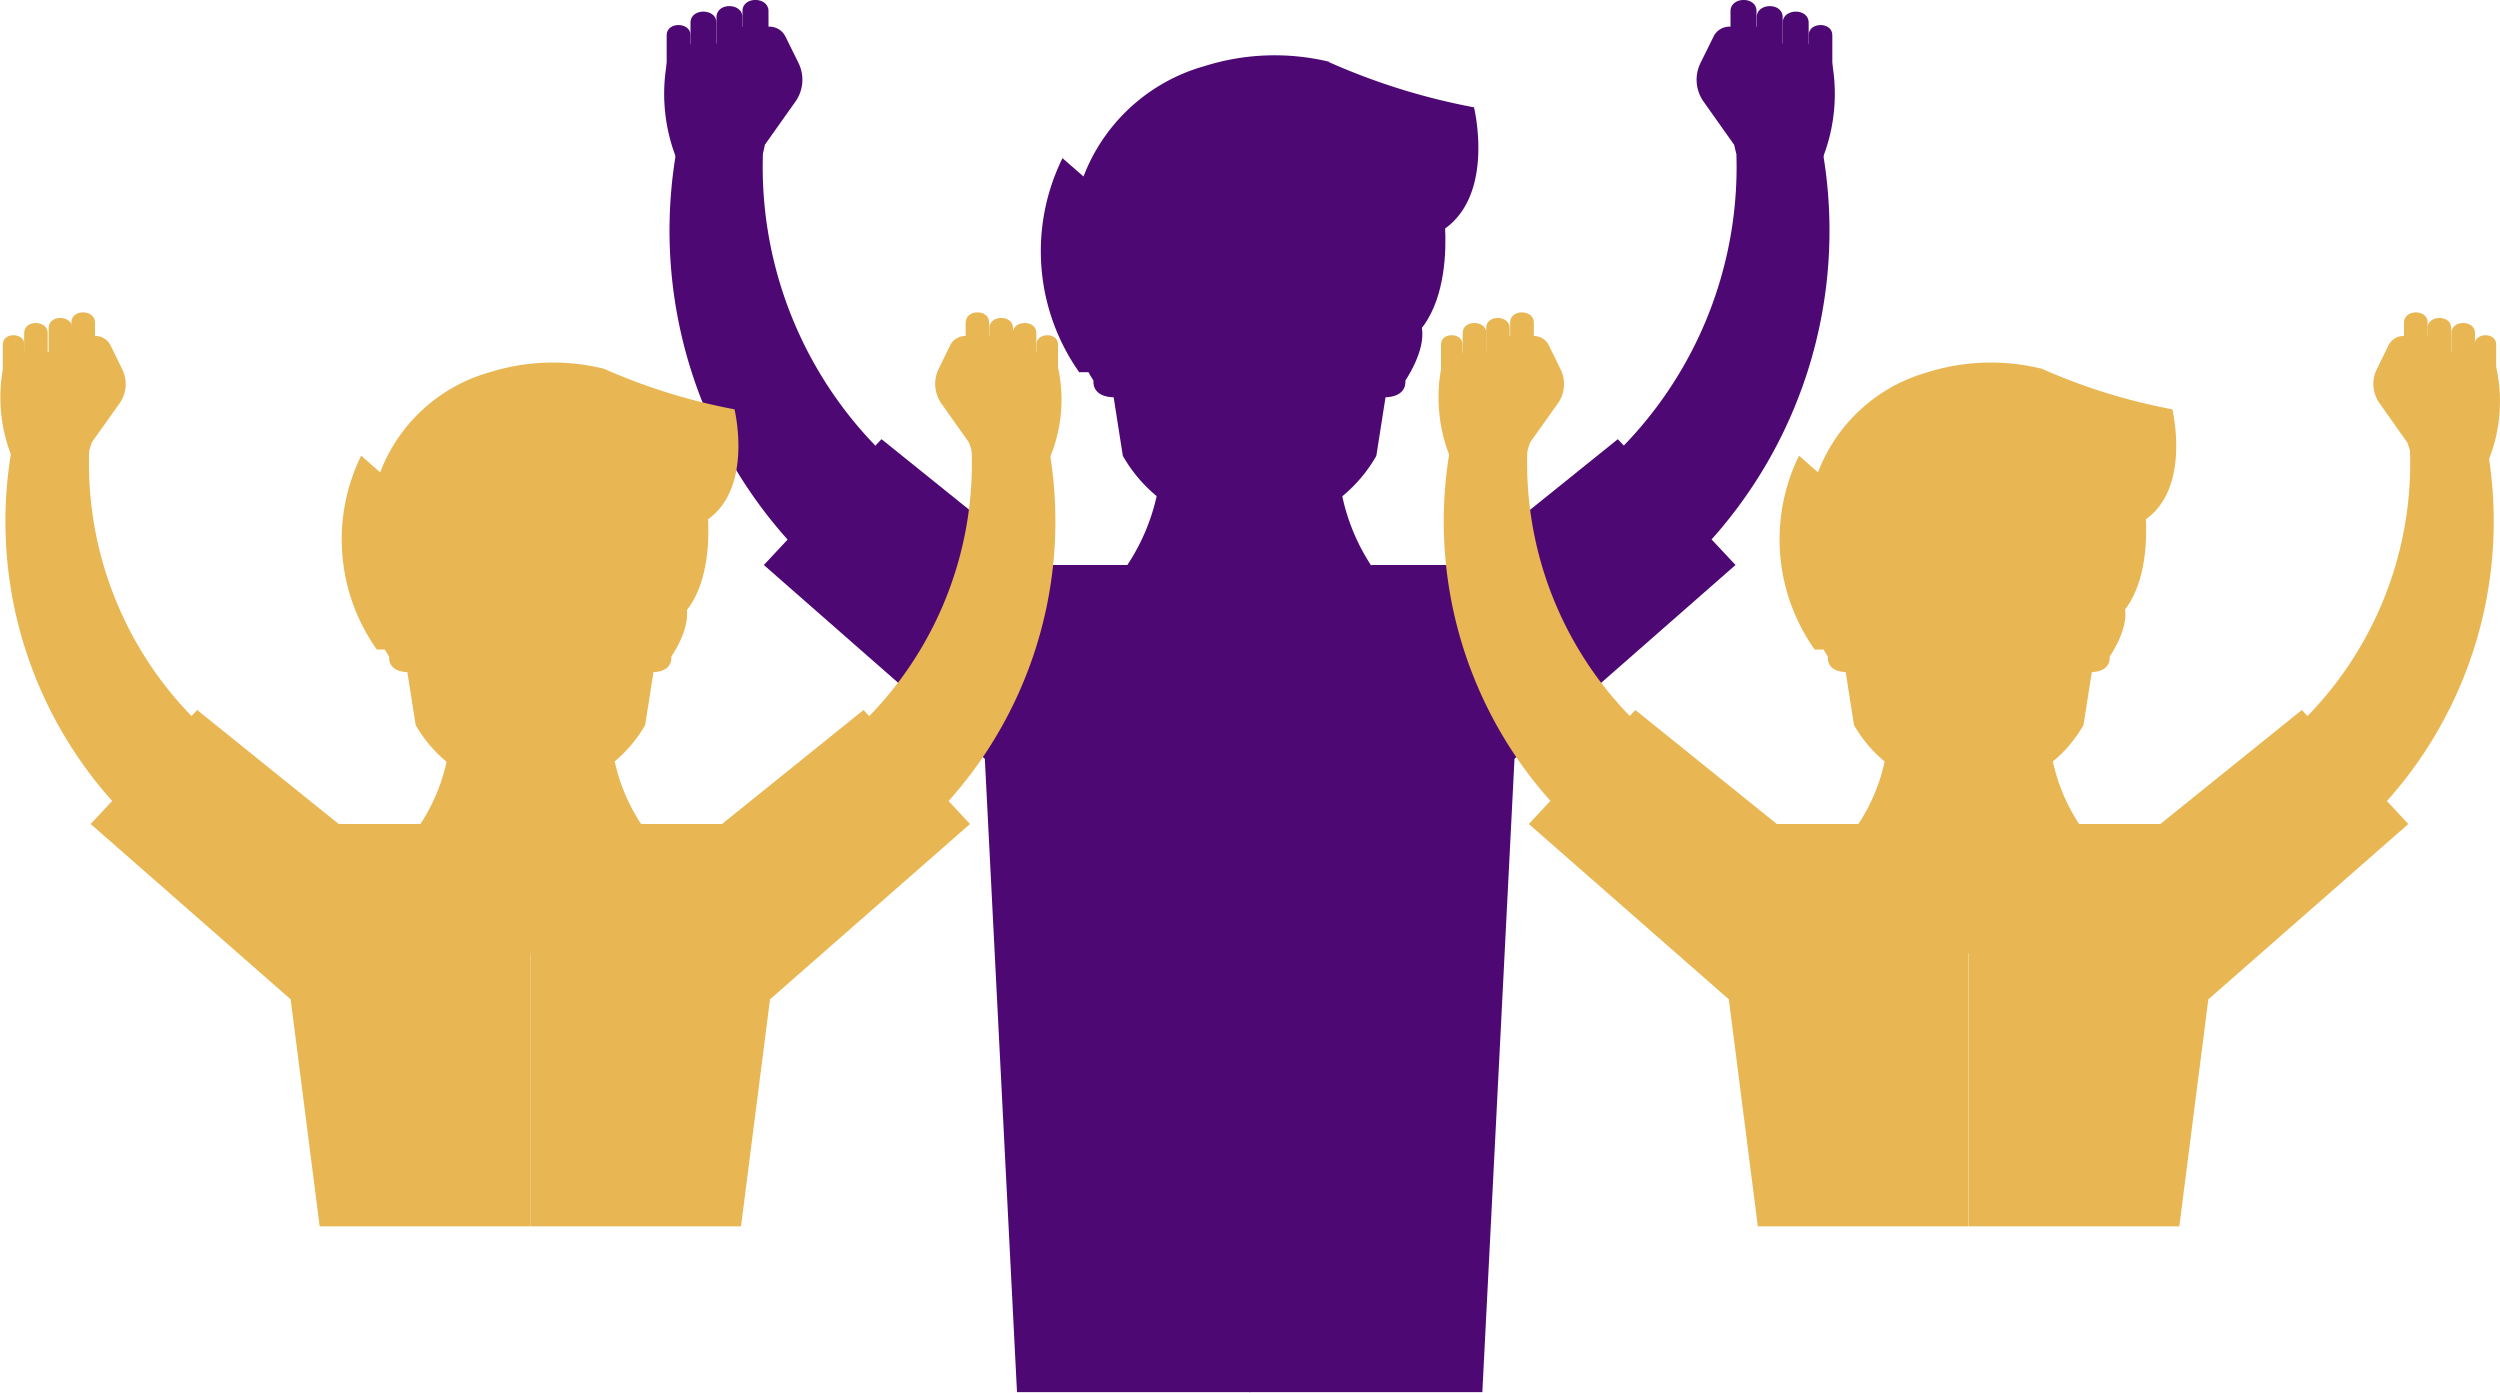 <svg xmlns="http://www.w3.org/2000/svg" width="15" height="8.356" viewBox="0 0 15 8.356">
  <g id="teams_icon_-_my_games" data-name="teams icon - my games" transform="translate(-1749.858 -4253.238)">
    <g id="Group_92534" data-name="Group 92534">
      <g id="Group_92533" data-name="Group 92533">
        <path id="Path_132297" data-name="Path 132297" d="M2039.53,4296.415s.132.8-.4.9l0-.856Z" transform="translate(-281.014 -41.945)" fill="#4d0874"/>
        <path id="Path_132298" data-name="Path 132298" d="M1891.024,4280.035a2.78,2.78,0,0,0,.873,2.706l.517-.591a2.407,2.407,0,0,1-.889-2.115Z" transform="translate(-137.079 -26.033)" fill="#4d0874"/>
        <path id="Path_132299" data-name="Path 132299" d="M1988.167,4352.169H1987.1a1.229,1.229,0,0,1-.2.566.74.74,0,1,0,1.461,0A1.224,1.224,0,0,1,1988.167,4352.169Z" transform="translate(-230.278 -96.107)" fill="#4d0874"/>
        <path id="Path_132300" data-name="Path 132300" d="M1979.642,4291.6l-.965.333.205,1.307a.875.875,0,0,0,1.521,0l.205-1.307Z" transform="translate(-222.287 -37.267)" fill="#4d0874"/>
        <g id="Group_59527" data-name="Group 59527" transform="translate(1756.317 4255.123)">
          <path id="Path_132301" data-name="Path 132301" d="M1976.351,4319.345c-.174-.149-.3.034-.1.346,0,0-.016.1.13.1Z" transform="translate(-1976.149 -4319.292)" fill="#4d0874"/>
          <path id="Path_132302" data-name="Path 132302" d="M2040.684,4319.345c.174-.149.3.034.1.346,0,0,.016.1-.13.1Z" transform="translate(-2038.811 -4319.292)" fill="#4d0874"/>
        </g>
        <path id="Path_132303" data-name="Path 132303" d="M2006.333,4336.855a.2.2,0,0,1-.272,0h-.05l.064.059a.138.138,0,0,0,.243,0l.064-.059Z" transform="translate(-248.842 -81.23)" fill="#4d0874"/>
        <g id="Group_59528" data-name="Group 59528" transform="translate(1756.379 4255.234)">
          <path id="Path_132304" data-name="Path 132304" d="M1978.4,4323.191a.1.1,0,0,0-.076,0s-.041.019-.014.075l.058.159a.093.093,0,0,1,.069,0C1978.453,4323.323,1978.257,4323.229,1978.4,4323.191Z" transform="translate(-1978.299 -4323.183)" fill="#4d0874"/>
          <path id="Path_132305" data-name="Path 132305" d="M2041.937,4323.191a.1.1,0,0,1,.076,0s.041.019.015.075l-.058.159a.092.092,0,0,0-.069,0C2041.883,4323.323,2042.078,4323.229,2041.937,4323.191Z" transform="translate(-2040.084 -4323.183)" fill="#4d0874"/>
        </g>
        <g id="Group_59531" data-name="Group 59531" transform="translate(1756.634 4254.986)">
          <g id="Group_59529" data-name="Group 59529" transform="translate(0.948 0)">
            <path id="Path_132306" data-name="Path 132306" d="M2020.819,4314.5l.112.146-.131-.065-.295.122a.051.051,0,1,1-.034-.1Z" transform="translate(-2020.436 -4314.496)" fill="#4d0874"/>
          </g>
          <g id="Group_59530" data-name="Group 59530" transform="translate(0 0)">
            <path id="Path_132307" data-name="Path 132307" d="M1987.351,4314.5l-.112.146.131-.065.295.122a.051.051,0,1,0,.034-.1Z" transform="translate(-1987.239 -4314.496)" fill="#4d0874"/>
          </g>
        </g>
        <path id="Path_132308" data-name="Path 132308" d="M1990.593,4333.24h-.172a.053.053,0,1,1,0-.106h.172A.053.053,0,0,1,1990.593,4333.24Z" transform="translate(-233.644 -77.616)" fill="#4d0874"/>
        <path id="Path_132309" data-name="Path 132309" d="M2025.121,4333.24h-.172a.053.053,0,0,1,0-.106h.172A.053.053,0,0,1,2025.121,4333.24Z" transform="translate(-267.187 -77.616)" fill="#4d0874"/>
        <path id="Path_132310" data-name="Path 132310" d="M1889.979,4262.76l-.013.059-.506.063a1.058,1.058,0,0,1-.045-.715l.553-.014.1.231Z" transform="translate(-135.53 -8.661)" fill="#4d0874"/>
        <path id="Path_132311" data-name="Path 132311" d="M1898.3,4264.092l.063.111s-.333.06-.361.3c-.012.1.066.166.234.14a.423.423,0,0,0,.163-.552Z" transform="translate(-143.913 -10.544)" fill="#4d0874"/>
        <path id="Path_132312" data-name="Path 132312" d="M1905.936,4253.586c0,.09.156.089.156,0v-.282c0-.087-.156-.09-.156,0Z" transform="translate(-151.623)" fill="#4d0874"/>
        <path id="Path_132313" data-name="Path 132313" d="M1912.58,4346.335h-.54l-.938-.755-.706.755,1.326,1.163.193,3.8h1.4v-4.111Z" transform="translate(-155.955 -89.707)" fill="#4d0874"/>
        <path id="Path_132314" data-name="Path 132314" d="M1970,4264.915a1.4,1.4,0,0,0-.751.026,1.093,1.093,0,0,0-.725.662l-.126-.11a1.261,1.261,0,0,0,.1,1.284h.051a.12.12,0,0,0,.121-.129.536.536,0,0,1,.237-.575.905.905,0,0,1,.194-.065h1.255c.712,0,.511-.82.511-.82a3.914,3.914,0,0,1-.872-.272Z" transform="translate(-212.165 -11.306)" fill="#4d0874"/>
        <path id="Path_132315" data-name="Path 132315" d="M1894.98,4256.035c0,.089.156.088.156,0v-.282c0-.087-.156-.09-.156,0Z" transform="translate(-140.979 -2.379)" fill="#4d0874"/>
        <path id="Path_132316" data-name="Path 132316" d="M1889.989,4258.834c0,.081.143.08.143,0v-.228c0-.08-.143-.082-.143,0Z" transform="translate(-136.131 -5.157)" fill="#4d0874"/>
        <path id="Path_132317" data-name="Path 132317" d="M1900.455,4254.872c0,.089.156.088.156,0v-.282c0-.087-.156-.09-.156,0Z" transform="translate(-146.298 -1.249)" fill="#4d0874"/>
        <path id="Path_132318" data-name="Path 132318" d="M1899.922,4259.4l.182-.257a.227.227,0,0,0,.018-.231l-.078-.158a.107.107,0,0,0-.1-.06h-.2a.048.048,0,0,0-.047.057c.025.135.194.11.194.11l.06.111a.414.414,0,0,0-.15.043c-.224.113-.277.353-.05.389A.51.51,0,0,0,1899.922,4259.4Z" transform="translate(-145.473 -5.296)" fill="#4d0874"/>
        <path id="Path_132319" data-name="Path 132319" d="M2084.642,4280.035a2.779,2.779,0,0,1-.873,2.706l-.517-.591a2.406,2.406,0,0,0,.891-2.115Z" transform="translate(-323.877 -26.033)" fill="#4d0874"/>
        <path id="Path_132320" data-name="Path 132320" d="M2111.254,4262.76l.014.059.505.063a1.059,1.059,0,0,0,.045-.715l-.553-.014-.1.231Z" transform="translate(-350.993 -8.661)" fill="#4d0874"/>
        <path id="Path_132321" data-name="Path 132321" d="M2111.342,4264.092l-.064.111s.333.06.361.3c.012.1-.066.166-.234.14a.423.423,0,0,1-.163-.552Z" transform="translate(-351.018 -10.544)" fill="#4d0874"/>
        <path id="Path_132322" data-name="Path 132322" d="M2113.747,4253.586c0,.09-.156.089-.156,0v-.282c0-.087.156-.09.156,0Z" transform="translate(-353.35)" fill="#4d0874"/>
        <path id="Path_132323" data-name="Path 132323" d="M2013.237,4346.335h.54l.938-.755.706.755-1.326,1.163-.193,3.8h-1.4v-4.111Z" transform="translate(-255.15 -89.707)" fill="#4d0874"/>
        <path id="Path_132324" data-name="Path 132324" d="M2124.708,4256.035c0,.089-.156.088-.156,0v-.282c0-.087.156-.09.156,0Z" transform="translate(-363.998 -2.379)" fill="#4d0874"/>
        <path id="Path_132325" data-name="Path 132325" d="M2130.173,4258.834c0,.081-.142.08-.142,0v-.228c0-.08.142-.082.142,0Z" transform="translate(-369.321 -5.157)" fill="#4d0874"/>
        <path id="Path_132326" data-name="Path 132326" d="M2119.227,4254.872c0,.089-.156.088-.156,0v-.282c0-.087.156-.09.156,0Z" transform="translate(-358.673 -1.249)" fill="#4d0874"/>
        <path id="Path_132327" data-name="Path 132327" d="M2106.722,4259.4l-.182-.257a.227.227,0,0,1-.018-.231l.078-.158a.106.106,0,0,1,.1-.06h.2a.048.048,0,0,1,.048.057c-.025.135-.194.11-.194.11l-.06.111a.414.414,0,0,1,.15.043c.224.113.277.353.05.389A.508.508,0,0,1,2106.722,4259.4Z" transform="translate(-346.461 -5.296)" fill="#4d0874"/>
      </g>
      <g id="Group_59542" data-name="Group 59542" transform="translate(1756.705 4255.234)">
        <path id="Path_132392" data-name="Path 132392" d="M1989.957,4324.288c-.006.019.141.152.378.065C1990.332,4324.2,1990.012,4324.121,1989.957,4324.288Z" transform="translate(-1989.95 -4324.166)" fill="#4d0874"/>
        <path id="Path_132393" data-name="Path 132393" d="M1992.518,4324.287a.113.113,0,0,0,.025.072.364.364,0,0,0,.161.02.114.114,0,0,0,.03-.149.277.277,0,0,0-.172-.034A.116.116,0,0,0,1992.518,4324.287Z" transform="translate(-1992.438 -4324.164)" fill="#4d0874"/>
        <path id="Path_132394" data-name="Path 132394" d="M1990.1,4323.368c-.05-.187-.335-.187-.379-.057C1989.655,4323.156,1990.113,4323.1,1990.1,4323.368Z" transform="translate(-1989.716 -4323.181)" fill="#4d0874"/>
        <path id="Path_132395" data-name="Path 132395" d="M1993.846,4325.839a.024.024,0,1,0,.047,0,.024.024,0,1,0-.047,0Z" transform="translate(-1993.728 -4325.74)" fill="#4d0874"/>
        <path id="Path_132396" data-name="Path 132396" d="M1994.613,4325.872a.056.056,0,1,0,.056-.057A.056.056,0,0,0,1994.613,4325.872Z" transform="translate(-1994.473 -4325.74)" fill="#4d0874"/>
      </g>
      <g id="Group_59543" data-name="Group 59543" transform="translate(1757.62 4255.234)">
        <path id="Path_132397" data-name="Path 132397" d="M2022.176,4324.288c.006.019-.141.152-.378.065C2021.8,4324.2,2022.12,4324.121,2022.176,4324.288Z" transform="translate(-2021.797 -4324.166)" fill="#4d0874"/>
        <path id="Path_132398" data-name="Path 132398" d="M2024.595,4324.287a.112.112,0,0,1-.025.072.363.363,0,0,1-.161.02.114.114,0,0,1-.031-.149.277.277,0,0,1,.172-.034A.115.115,0,0,1,2024.595,4324.287Z" transform="translate(-2024.29 -4324.164)" fill="#4d0874"/>
        <path id="Path_132399" data-name="Path 132399" d="M2021.79,4323.368c.05-.187.335-.187.379-.057C2022.236,4323.156,2021.778,4323.1,2021.79,4323.368Z" transform="translate(-2021.789 -4323.181)" fill="#4d0874"/>
        <path id="Path_132400" data-name="Path 132400" d="M2029.56,4325.839a.024.024,0,1,1-.024-.024A.024.024,0,0,1,2029.56,4325.839Z" transform="translate(-2029.292 -4325.74)" fill="#4d0874"/>
        <path id="Path_132401" data-name="Path 132401" d="M2026.576,4325.872a.056.056,0,0,1-.112,0,.056.056,0,1,1,.112,0Z" transform="translate(-2026.331 -4325.74)" fill="#4d0874"/>
      </g>
      <g id="Group_59550" data-name="Group 59550" transform="translate(1757.138 4255.854)">
        <path id="Path_132424" data-name="Path 132424" d="M2005.338,4345.116a.216.216,0,0,1-.431,0,.2.2,0,0,1,.043-.124.22.22,0,0,1,.345,0A.2.2,0,0,1,2005.338,4345.116Z" transform="translate(-2004.907 -4344.908)" fill="#4d0874"/>
        <path id="Path_132425" data-name="Path 132425" d="M2006.754,4344.992h-.345a.22.22,0,0,1,.345,0Z" transform="translate(-2006.366 -4344.908)" fill="#4d0874"/>
      </g>
    </g>
    <g id="Group_92532" data-name="Group 92532">
      <g id="Group_92531" data-name="Group 92531">
        <path id="Path_132328" data-name="Path 132328" d="M2188.146,4358s.119.725-.364.816l0-.775Z" transform="translate(-425.424 -101.769)" fill="#e8b652"/>
        <path id="Path_132329" data-name="Path 132329" d="M2053.707,4343.16a2.516,2.516,0,0,0,.79,2.45l.468-.535a2.177,2.177,0,0,1-.811-1.915Z" transform="translate(-295.123 -87.355)" fill="#e8b652"/>
        <path id="Path_132330" data-name="Path 132330" d="M2141.65,4408.469h-.967a1.106,1.106,0,0,1-.178.513.67.67,0,1,0,1.323,0A1.114,1.114,0,0,1,2141.65,4408.469Z" transform="translate(-379.496 -150.801)" fill="#e8b652"/>
        <path id="Path_132331" data-name="Path 132331" d="M2133.937,4353.632l-.874.3.186,1.184a.792.792,0,0,0,1.377,0l.186-1.184Z" transform="translate(-372.267 -97.528)" fill="#e8b652"/>
        <g id="Group_59532" data-name="Group 59532" transform="translate(1760.731 4256.818)">
          <path id="Path_132332" data-name="Path 132332" d="M2130.951,4378.755c-.157-.135-.272.03-.089.313,0,0-.014.093.118.093Z" transform="translate(-2130.768 -4378.708)" fill="#e8b652"/>
          <path id="Path_132333" data-name="Path 132333" d="M2189.195,4378.755c.158-.135.273.03.089.313,0,0,.014.093-.118.093Z" transform="translate(-2187.499 -4378.708)" fill="#e8b652"/>
        </g>
        <path id="Path_132334" data-name="Path 132334" d="M2158.1,4394.606a.186.186,0,0,1-.246,0h-.045l.058.053a.125.125,0,0,0,.22,0l.058-.053Z" transform="translate(-396.306 -137.333)" fill="#e8b652"/>
        <g id="Group_59533" data-name="Group 59533" transform="translate(1760.787 4256.92)">
          <path id="Path_132335" data-name="Path 132335" d="M2132.806,4382.236a.086.086,0,0,0-.069,0s-.037.017-.013.067l.052.144a.083.083,0,0,1,.063,0C2132.855,4382.354,2132.678,4382.27,2132.806,4382.236Z" transform="translate(-2132.716 -4382.228)" fill="#e8b652"/>
          <path id="Path_132336" data-name="Path 132336" d="M2190.327,4382.236a.086.086,0,0,1,.069,0s.038.017.013.067l-.052.144a.083.083,0,0,0-.062,0C2190.278,4382.354,2190.455,4382.27,2190.327,4382.236Z" transform="translate(-2188.649 -4382.228)" fill="#e8b652"/>
        </g>
        <g id="Group_59536" data-name="Group 59536" transform="translate(1761.018 4256.695)">
          <g id="Group_59534" data-name="Group 59534" transform="translate(0.858 0)">
            <path id="Path_132337" data-name="Path 132337" d="M2171.209,4374.361l.1.132-.118-.059-.267.109a.045.045,0,1,1-.031-.085Z" transform="translate(-2170.862 -4374.361)" fill="#e8b652"/>
          </g>
          <g id="Group_59535" data-name="Group 59535" transform="translate(0 0)">
            <path id="Path_132338" data-name="Path 132338" d="M2140.9,4374.361l-.1.132.118-.059.267.109a.045.045,0,1,0,.031-.085Z" transform="translate(-2140.801 -4374.361)" fill="#e8b652"/>
          </g>
        </g>
        <path id="Path_132339" data-name="Path 132339" d="M2143.847,4391.328h-.156a.048.048,0,0,1,0-.1h.156A.048.048,0,1,1,2143.847,4391.328Z" transform="translate(-382.545 -134.055)" fill="#e8b652"/>
        <path id="Path_132340" data-name="Path 132340" d="M2175.1,4391.328h-.156a.048.048,0,0,1,0-.1h.156A.048.048,0,1,1,2175.1,4391.328Z" transform="translate(-412.907 -134.055)" fill="#e8b652"/>
        <path id="Path_132341" data-name="Path 132341" d="M2052.759,4327.521l-.018.053-.453.058a.958.958,0,0,1-.041-.647l.5-.013.092.209Z" transform="translate(-293.72 -71.629)" fill="#e8b652"/>
        <path id="Path_132342" data-name="Path 132342" d="M2060.287,4328.73l.058.1s-.3.054-.327.272c-.011.091.06.15.212.127a.384.384,0,0,0,.148-.5Z" transform="translate(-301.305 -73.337)" fill="#e8b652"/>
        <path id="Path_132343" data-name="Path 132343" d="M2067.2,4319.221c0,.081.142.08.142,0v-.255c0-.08-.142-.082-.142,0Z" transform="translate(-308.281 -63.793)" fill="#e8b652"/>
        <path id="Path_132344" data-name="Path 132344" d="M2073.214,4403.191h-.489l-.849-.684-.639.684,1.2,1.052.174,1.362h1.264v-1.641Z" transform="translate(-312.206 -145.009)" fill="#e8b652"/>
        <path id="Path_132345" data-name="Path 132345" d="M2125.2,4329.477a1.267,1.267,0,0,0-.68.023.989.989,0,0,0-.656.6l-.114-.1a1.142,1.142,0,0,0,.094,1.163h.046a.109.109,0,0,0,.109-.117.485.485,0,0,1,.215-.521.812.812,0,0,1,.176-.06h1.137c.644,0,.463-.743.463-.743a3.552,3.552,0,0,1-.789-.246Z" transform="translate(-363.098 -74.028)" fill="#e8b652"/>
        <path id="Path_132346" data-name="Path 132346" d="M2057.285,4321.435c0,.081.142.08.142,0v-.255c0-.079-.142-.081-.142,0Z" transform="translate(-298.651 -65.944)" fill="#e8b652"/>
        <path id="Path_132347" data-name="Path 132347" d="M2052.769,4323.974c0,.074.129.073.129,0v-.206c0-.072-.129-.074-.129,0Z" transform="translate(-294.265 -68.464)" fill="#e8b652"/>
        <path id="Path_132348" data-name="Path 132348" d="M2062.244,4320.384c0,.081.141.08.141,0v-.255c0-.079-.141-.082-.141,0Z" transform="translate(-303.469 -64.923)" fill="#e8b652"/>
        <path id="Path_132349" data-name="Path 132349" d="M2061.759,4324.478l.165-.232a.2.2,0,0,0,.016-.209l-.07-.143a.1.1,0,0,0-.087-.054h-.184a.044.044,0,0,0-.043.051c.022.122.176.1.176.1l.054.1a.393.393,0,0,0-.136.04c-.2.1-.251.319-.046.352A.449.449,0,0,0,2061.759,4324.478Z" transform="translate(-302.72 -68.586)" fill="#e8b652"/>
        <path id="Path_132350" data-name="Path 132350" d="M2228.985,4343.16a2.517,2.517,0,0,1-.79,2.45l-.469-.535a2.177,2.177,0,0,0,.811-1.915Z" transform="translate(-464.228 -87.355)" fill="#e8b652"/>
        <path id="Path_132351" data-name="Path 132351" d="M2253.079,4327.521l.017.053.469.058a.944.944,0,0,0,.024-.647l-.5-.013-.092.209Z" transform="translate(-488.777 -71.629)" fill="#e8b652"/>
        <path id="Path_132352" data-name="Path 132352" d="M2253.163,4328.73l-.058.1s.3.054.327.272c.011.091-.06.15-.212.127a.383.383,0,0,1-.148-.5Z" transform="translate(-488.805 -73.337)" fill="#e8b652"/>
        <path id="Path_132353" data-name="Path 132353" d="M2255.341,4319.221c0,.081-.142.08-.142,0v-.255c0-.08.142-.082.142,0Z" transform="translate(-490.917 -63.793)" fill="#e8b652"/>
        <path id="Path_132354" data-name="Path 132354" d="M2164.342,4403.191h.489l.849-.684.639.684-1.2,1.052-.174,1.362h-1.264v-1.641Z" transform="translate(-402.011 -145.009)" fill="#e8b652"/>
        <path id="Path_132355" data-name="Path 132355" d="M2265.26,4321.435c0,.081-.142.08-.142,0v-.255c0-.079.142-.081.142,0Z" transform="translate(-500.552 -65.944)" fill="#e8b652"/>
        <path id="Path_132356" data-name="Path 132356" d="M2270.2,4323.974c0,.074-.129.073-.129,0v-.206c0-.072.129-.074.129,0Z" transform="translate(-505.365 -68.464)" fill="#e8b652"/>
        <path id="Path_132357" data-name="Path 132357" d="M2260.3,4320.384c0,.081-.142.08-.142,0v-.255c0-.079.142-.082.142,0Z" transform="translate(-495.735 -64.923)" fill="#e8b652"/>
        <path id="Path_132358" data-name="Path 132358" d="M2248.981,4324.478l-.164-.232a.2.2,0,0,1-.017-.209l.07-.143a.1.1,0,0,1,.087-.054h.183a.044.044,0,0,1,.043.051c-.022.122-.175.1-.175.1l-.055.1a.392.392,0,0,1,.136.04c.2.1.251.319.046.352A.452.452,0,0,1,2248.981,4324.478Z" transform="translate(-484.68 -68.586)" fill="#e8b652"/>
        <path id="Path_132359" data-name="Path 132359" d="M2152.788,4414.282l-.32-.1a.363.363,0,1,0,.64,0Z" transform="translate(-391.118 -156.354)" fill="#e8b652"/>
      </g>
      <g id="Group_59544" data-name="Group 59544" transform="translate(1761.099 4256.865)">
        <path id="Path_132402" data-name="Path 132402" d="M2143.855,4381.318c-.005.017.123.133.33.057C2144.183,4381.243,2143.9,4381.173,2143.855,4381.318Z" transform="translate(-2143.849 -4381.212)" fill="#e8b652"/>
        <path id="Path_132403" data-name="Path 132403" d="M2146.1,4381.31a.1.1,0,0,0,.022.063.314.314,0,0,0,.14.018.1.1,0,0,0,.041-.081.1.1,0,0,0-.014-.05.239.239,0,0,0-.15-.029A.1.1,0,0,0,2146.1,4381.31Z" transform="translate(-2146.026 -4381.203)" fill="#e8b652"/>
        <path id="Path_132404" data-name="Path 132404" d="M2143.981,4380.511c-.043-.164-.292-.164-.33-.049C2143.592,4380.325,2143.991,4380.276,2143.981,4380.511Z" transform="translate(-2143.645 -4380.347)" fill="#e8b652"/>
        <path id="Path_132405" data-name="Path 132405" d="M2147.257,4382.669a.02.02,0,0,0,.021.021.021.021,0,1,0-.021-.021Z" transform="translate(-2147.154 -4382.583)" fill="#e8b652"/>
        <path id="Path_132406" data-name="Path 132406" d="M2147.918,4382.7a.049.049,0,0,0,.1,0,.049.049,0,1,0-.1,0Z" transform="translate(-2147.796 -4382.583)" fill="#e8b652"/>
      </g>
      <g id="Group_59545" data-name="Group 59545" transform="translate(1761.897 4256.865)">
        <path id="Path_132407" data-name="Path 132407" d="M2171.969,4381.318c.006.017-.123.133-.33.057C2171.642,4381.243,2171.92,4381.173,2171.969,4381.318Z" transform="translate(-2171.639 -4381.212)" fill="#e8b652"/>
        <path id="Path_132408" data-name="Path 132408" d="M2174.071,4381.31a.1.1,0,0,1-.022.063.312.312,0,0,1-.14.018.1.1,0,0,1-.04-.081.1.1,0,0,1,.014-.05.239.239,0,0,1,.15-.029A.1.1,0,0,1,2174.071,4381.31Z" transform="translate(-2173.804 -4381.203)" fill="#e8b652"/>
        <path id="Path_132409" data-name="Path 132409" d="M2171.633,4380.511c.043-.164.292-.164.33-.049C2172.022,4380.325,2171.623,4380.276,2171.633,4380.511Z" transform="translate(-2171.633 -4380.347)" fill="#e8b652"/>
        <path id="Path_132410" data-name="Path 132410" d="M2178.4,4382.669a.021.021,0,1,1-.021-.021A.021.021,0,0,1,2178.4,4382.669Z" transform="translate(-2178.164 -4382.583)" fill="#e8b652"/>
        <path id="Path_132411" data-name="Path 132411" d="M2175.8,4382.7a.049.049,0,0,1-.1,0,.049.049,0,1,1,.1,0Z" transform="translate(-2175.591 -4382.583)" fill="#e8b652"/>
      </g>
      <g id="Group_59549" data-name="Group 59549" transform="translate(1761.455 4257.438)">
        <path id="Path_132422" data-name="Path 132422" d="M2156.563,4400.559a.216.216,0,0,1-.431,0,.2.2,0,0,1,.043-.124.22.22,0,0,1,.345,0A.2.2,0,0,1,2156.563,4400.559Z" transform="translate(-2156.132 -4400.351)" fill="#e8b652"/>
        <path id="Path_132423" data-name="Path 132423" d="M2157.98,4400.435h-.345a.22.22,0,0,1,.345,0Z" transform="translate(-2157.592 -4400.351)" fill="#e8b652"/>
      </g>
    </g>
    <g id="Group_92530" data-name="Group 92530">
      <g id="Group_92529" data-name="Group 92529">
        <path id="Path_132360" data-name="Path 132360" d="M1885.8,4358s.12.725-.363.816l0-.775Z" transform="translate(-131.705 -101.769)" fill="#e8b652"/>
        <path id="Path_132361" data-name="Path 132361" d="M1751.357,4343.16a2.516,2.516,0,0,0,.79,2.45l.468-.535a2.177,2.177,0,0,1-.81-1.915Z" transform="translate(-1.403 -87.355)" fill="#e8b652"/>
        <path id="Path_132362" data-name="Path 132362" d="M1839.3,4408.469h-.966a1.112,1.112,0,0,1-.178.513.67.67,0,1,0,1.323,0A1.114,1.114,0,0,1,1839.3,4408.469Z" transform="translate(-85.775 -150.801)" fill="#e8b652"/>
        <path id="Path_132363" data-name="Path 132363" d="M1831.586,4353.632l-.874.3.186,1.184a.792.792,0,0,0,1.377,0l.186-1.184Z" transform="translate(-78.546 -97.528)" fill="#e8b652"/>
        <g id="Group_59537" data-name="Group 59537" transform="translate(1752.101 4256.818)">
          <path id="Path_132364" data-name="Path 132364" d="M1828.6,4378.755c-.157-.135-.273.03-.089.313,0,0-.014.093.118.093Z" transform="translate(-1828.419 -4378.708)" fill="#e8b652"/>
          <path id="Path_132365" data-name="Path 132365" d="M1886.846,4378.755c.158-.135.273.03.089.313,0,0,.014.093-.117.093Z" transform="translate(-1885.15 -4378.708)" fill="#e8b652"/>
        </g>
        <path id="Path_132366" data-name="Path 132366" d="M1855.75,4394.606a.185.185,0,0,1-.246,0h-.045l.058.053a.125.125,0,0,0,.22,0l.058-.053Z" transform="translate(-102.586 -137.333)" fill="#e8b652"/>
        <g id="Group_59538" data-name="Group 59538" transform="translate(1752.156 4256.92)">
          <path id="Path_132367" data-name="Path 132367" d="M1830.456,4382.236a.086.086,0,0,0-.069,0s-.037.017-.013.067l.052.144a.083.083,0,0,1,.063,0C1830.5,4382.354,1830.328,4382.27,1830.456,4382.236Z" transform="translate(-1830.366 -4382.228)" fill="#e8b652"/>
          <path id="Path_132368" data-name="Path 132368" d="M1887.978,4382.236a.086.086,0,0,1,.069,0s.038.017.013.067l-.053.144a.083.083,0,0,0-.062,0C1887.929,4382.354,1888.106,4382.27,1887.978,4382.236Z" transform="translate(-1886.3 -4382.228)" fill="#e8b652"/>
        </g>
        <g id="Group_59541" data-name="Group 59541" transform="translate(1752.387 4256.695)">
          <g id="Group_59539" data-name="Group 59539" transform="translate(0.858 0)">
            <path id="Path_132369" data-name="Path 132369" d="M1868.859,4374.361l.1.132-.118-.059-.267.109a.045.045,0,1,1-.031-.085Z" transform="translate(-1868.512 -4374.361)" fill="#e8b652"/>
          </g>
          <g id="Group_59540" data-name="Group 59540" transform="translate(0 0)">
            <path id="Path_132370" data-name="Path 132370" d="M1838.553,4374.361l-.1.132.119-.059.267.109a.045.045,0,1,0,.031-.085Z" transform="translate(-1838.452 -4374.361)" fill="#e8b652"/>
          </g>
        </g>
        <path id="Path_132371" data-name="Path 132371" d="M1841.5,4391.328h-.156a.048.048,0,0,1,0-.1h.156A.048.048,0,1,1,1841.5,4391.328Z" transform="translate(-88.825 -134.055)" fill="#e8b652"/>
        <path id="Path_132372" data-name="Path 132372" d="M1872.752,4391.328h-.156a.048.048,0,1,1,0-.1h.156A.048.048,0,1,1,1872.752,4391.328Z" transform="translate(-119.188 -134.055)" fill="#e8b652"/>
        <path id="Path_132373" data-name="Path 132373" d="M1750.409,4327.521l-.017.053-.453.058a.959.959,0,0,1-.041-.647l.5-.013.092.209Z" transform="translate(0 -71.629)" fill="#e8b652"/>
        <path id="Path_132374" data-name="Path 132374" d="M1757.936,4328.73l.058.1s-.3.054-.328.272c-.011.091.06.15.212.127a.384.384,0,0,0,.148-.5Z" transform="translate(-7.584 -73.337)" fill="#e8b652"/>
        <path id="Path_132375" data-name="Path 132375" d="M1764.849,4319.221c0,.081.142.08.142,0v-.255c0-.08-.142-.082-.142,0Z" transform="translate(-14.563 -63.793)" fill="#e8b652"/>
        <path id="Path_132376" data-name="Path 132376" d="M1770.865,4403.191h-.489l-.849-.684-.639.684,1.2,1.052.174,1.362h1.264v-1.641Z" transform="translate(-18.486 -145.009)" fill="#e8b652"/>
        <path id="Path_132377" data-name="Path 132377" d="M1822.852,4329.477a1.267,1.267,0,0,0-.68.023.989.989,0,0,0-.656.6l-.114-.1a1.141,1.141,0,0,0,.094,1.163h.046a.109.109,0,0,0,.109-.117c-.023-.306.087-.452.215-.521a.808.808,0,0,1,.176-.06h1.137c.644,0,.463-.743.463-.743a3.556,3.556,0,0,1-.789-.246Z" transform="translate(-69.377 -74.028)" fill="#e8b652"/>
        <path id="Path_132378" data-name="Path 132378" d="M1754.935,4321.435c0,.081.141.08.141,0v-.255c0-.079-.141-.081-.141,0Z" transform="translate(-4.932 -65.944)" fill="#e8b652"/>
        <path id="Path_132379" data-name="Path 132379" d="M1750.418,4323.974c0,.074.129.073.129,0v-.206c0-.072-.129-.074-.129,0Z" transform="translate(-0.543 -68.464)" fill="#e8b652"/>
        <path id="Path_132380" data-name="Path 132380" d="M1759.9,4320.384c0,.081.141.08.141,0v-.255c0-.079-.141-.082-.141,0Z" transform="translate(-9.75 -64.923)" fill="#e8b652"/>
        <path id="Path_132381" data-name="Path 132381" d="M1759.409,4324.478l.165-.232a.2.2,0,0,0,.016-.209l-.07-.143a.1.1,0,0,0-.087-.054h-.184a.044.044,0,0,0-.043.051c.022.122.176.1.176.1l.054.1a.393.393,0,0,0-.135.04c-.2.1-.251.319-.046.352A.45.45,0,0,0,1759.409,4324.478Z" transform="translate(-9 -68.586)" fill="#e8b652"/>
        <path id="Path_132382" data-name="Path 132382" d="M1926.634,4343.16a2.517,2.517,0,0,1-.79,2.45l-.468-.535a2.176,2.176,0,0,0,.81-1.915Z" transform="translate(-170.507 -87.355)" fill="#e8b652"/>
        <path id="Path_132383" data-name="Path 132383" d="M1950.73,4327.521l.017.053.467.042a.9.9,0,0,0,.026-.632l-.5-.013-.092.209Z" transform="translate(-195.058 -71.629)" fill="#e8b652"/>
        <path id="Path_132384" data-name="Path 132384" d="M1950.813,4328.73l-.057.1s.3.054.327.272c.011.091-.06.15-.212.127a.383.383,0,0,1-.148-.5Z" transform="translate(-195.085 -73.337)" fill="#e8b652"/>
        <path id="Path_132385" data-name="Path 132385" d="M1952.991,4319.221c0,.081-.141.08-.141,0v-.255c0-.08.141-.082.141,0Z" transform="translate(-197.198 -63.793)" fill="#e8b652"/>
        <path id="Path_132386" data-name="Path 132386" d="M1861.993,4403.191h.489l.849-.684.639.684-1.2,1.052-.174,1.362h-1.264v-1.641Z" transform="translate(-108.292 -145.009)" fill="#e8b652"/>
        <path id="Path_132387" data-name="Path 132387" d="M1962.909,4321.435c0,.081-.141.08-.141,0v-.255c0-.079.141-.081.141,0Z" transform="translate(-206.833 -65.944)" fill="#e8b652"/>
        <path id="Path_132388" data-name="Path 132388" d="M1967.851,4323.974c0,.074-.129.073-.129,0v-.206c0-.072.129-.074.129,0Z" transform="translate(-211.645 -68.464)" fill="#e8b652"/>
        <path id="Path_132389" data-name="Path 132389" d="M1957.951,4320.384c0,.081-.142.08-.142,0v-.255c0-.079.142-.082.142,0Z" transform="translate(-202.015 -64.923)" fill="#e8b652"/>
        <path id="Path_132390" data-name="Path 132390" d="M1946.632,4324.478l-.164-.232a.206.206,0,0,1-.017-.209l.07-.143a.1.1,0,0,1,.087-.054h.184a.044.044,0,0,1,.043.051c-.022.122-.176.1-.176.1l-.054.1a.394.394,0,0,1,.136.04c.2.1.251.319.046.352A.45.45,0,0,1,1946.632,4324.478Z" transform="translate(-190.961 -68.586)" fill="#e8b652"/>
        <path id="Path_132391" data-name="Path 132391" d="M1850.438,4414.282l-.32-.1a.363.363,0,1,0,.64,0Z" transform="translate(-97.398 -156.354)" fill="#e8b652"/>
      </g>
      <g id="Group_59548" data-name="Group 59548" transform="translate(1752.473 4256.879)">
        <g id="Group_59546" data-name="Group 59546" transform="translate(0 0)">
          <path id="Path_132412" data-name="Path 132412" d="M1841.651,4381.756c-.005.016.123.133.33.057C1841.979,4381.681,1841.7,4381.61,1841.651,4381.756Z" transform="translate(-1841.645 -4381.649)" fill="#e8b652"/>
          <path id="Path_132413" data-name="Path 132413" d="M1843.893,4381.746a.1.1,0,0,0,.022.063.313.313,0,0,0,.14.018.1.1,0,0,0,.04-.081.1.1,0,0,0-.014-.05.24.24,0,0,0-.15-.029A.1.1,0,0,0,1843.893,4381.746Z" transform="translate(-1843.823 -4381.64)" fill="#e8b652"/>
          <path id="Path_132414" data-name="Path 132414" d="M1841.778,4380.947c-.044-.163-.292-.163-.33-.049C1841.388,4380.762,1841.787,4380.713,1841.778,4380.947Z" transform="translate(-1841.441 -4380.784)" fill="#e8b652"/>
          <path id="Path_132415" data-name="Path 132415" d="M1845.053,4383.107a.02.02,0,0,0,.02.02.02.02,0,0,0,.021-.02.021.021,0,0,0-.021-.021A.02.02,0,0,0,1845.053,4383.107Z" transform="translate(-1844.95 -4383.02)" fill="#e8b652"/>
          <path id="Path_132416" data-name="Path 132416" d="M1845.713,4383.135a.049.049,0,1,0,.049-.049A.049.049,0,0,0,1845.713,4383.135Z" transform="translate(-1845.591 -4383.02)" fill="#e8b652"/>
        </g>
        <g id="Group_59547" data-name="Group 59547" transform="translate(0.799 0)">
          <path id="Path_132417" data-name="Path 132417" d="M1869.765,4381.756c.005.016-.123.133-.33.057C1869.438,4381.681,1869.716,4381.61,1869.765,4381.756Z" transform="translate(-1869.435 -4381.649)" fill="#e8b652"/>
          <path id="Path_132418" data-name="Path 132418" d="M1871.868,4381.746a.1.1,0,0,1-.022.063.312.312,0,0,1-.14.018.1.1,0,0,1-.04-.081.1.1,0,0,1,.014-.05.24.24,0,0,1,.15-.029A.1.1,0,0,1,1871.868,4381.746Z" transform="translate(-1871.601 -4381.64)" fill="#e8b652"/>
          <path id="Path_132419" data-name="Path 132419" d="M1869.429,4380.947c.043-.163.292-.163.33-.049C1869.818,4380.762,1869.419,4380.713,1869.429,4380.947Z" transform="translate(-1869.429 -4380.784)" fill="#e8b652"/>
          <path id="Path_132420" data-name="Path 132420" d="M1876.194,4383.107a.021.021,0,0,1-.042,0,.021.021,0,1,1,.042,0Z" transform="translate(-1875.961 -4383.02)" fill="#e8b652"/>
          <path id="Path_132421" data-name="Path 132421" d="M1873.6,4383.135a.049.049,0,1,1-.049-.049A.049.049,0,0,1,1873.6,4383.135Z" transform="translate(-1873.386 -4383.02)" fill="#e8b652"/>
        </g>
      </g>
      <g id="Group_59551" data-name="Group 59551" transform="translate(1752.825 4257.461)">
        <path id="Path_132426" data-name="Path 132426" d="M1854.22,4401.409a.216.216,0,0,1-.431,0,.2.2,0,0,1,.043-.124.22.22,0,0,1,.345,0A.2.2,0,0,1,1854.22,4401.409Z" transform="translate(-1853.789 -4401.201)" fill="#e8b652"/>
        <path id="Path_132427" data-name="Path 132427" d="M1855.636,4401.285h-.345a.22.22,0,0,1,.345,0Z" transform="translate(-1855.248 -4401.201)" fill="#e8b652"/>
      </g>
    </g>
  </g>
</svg>
